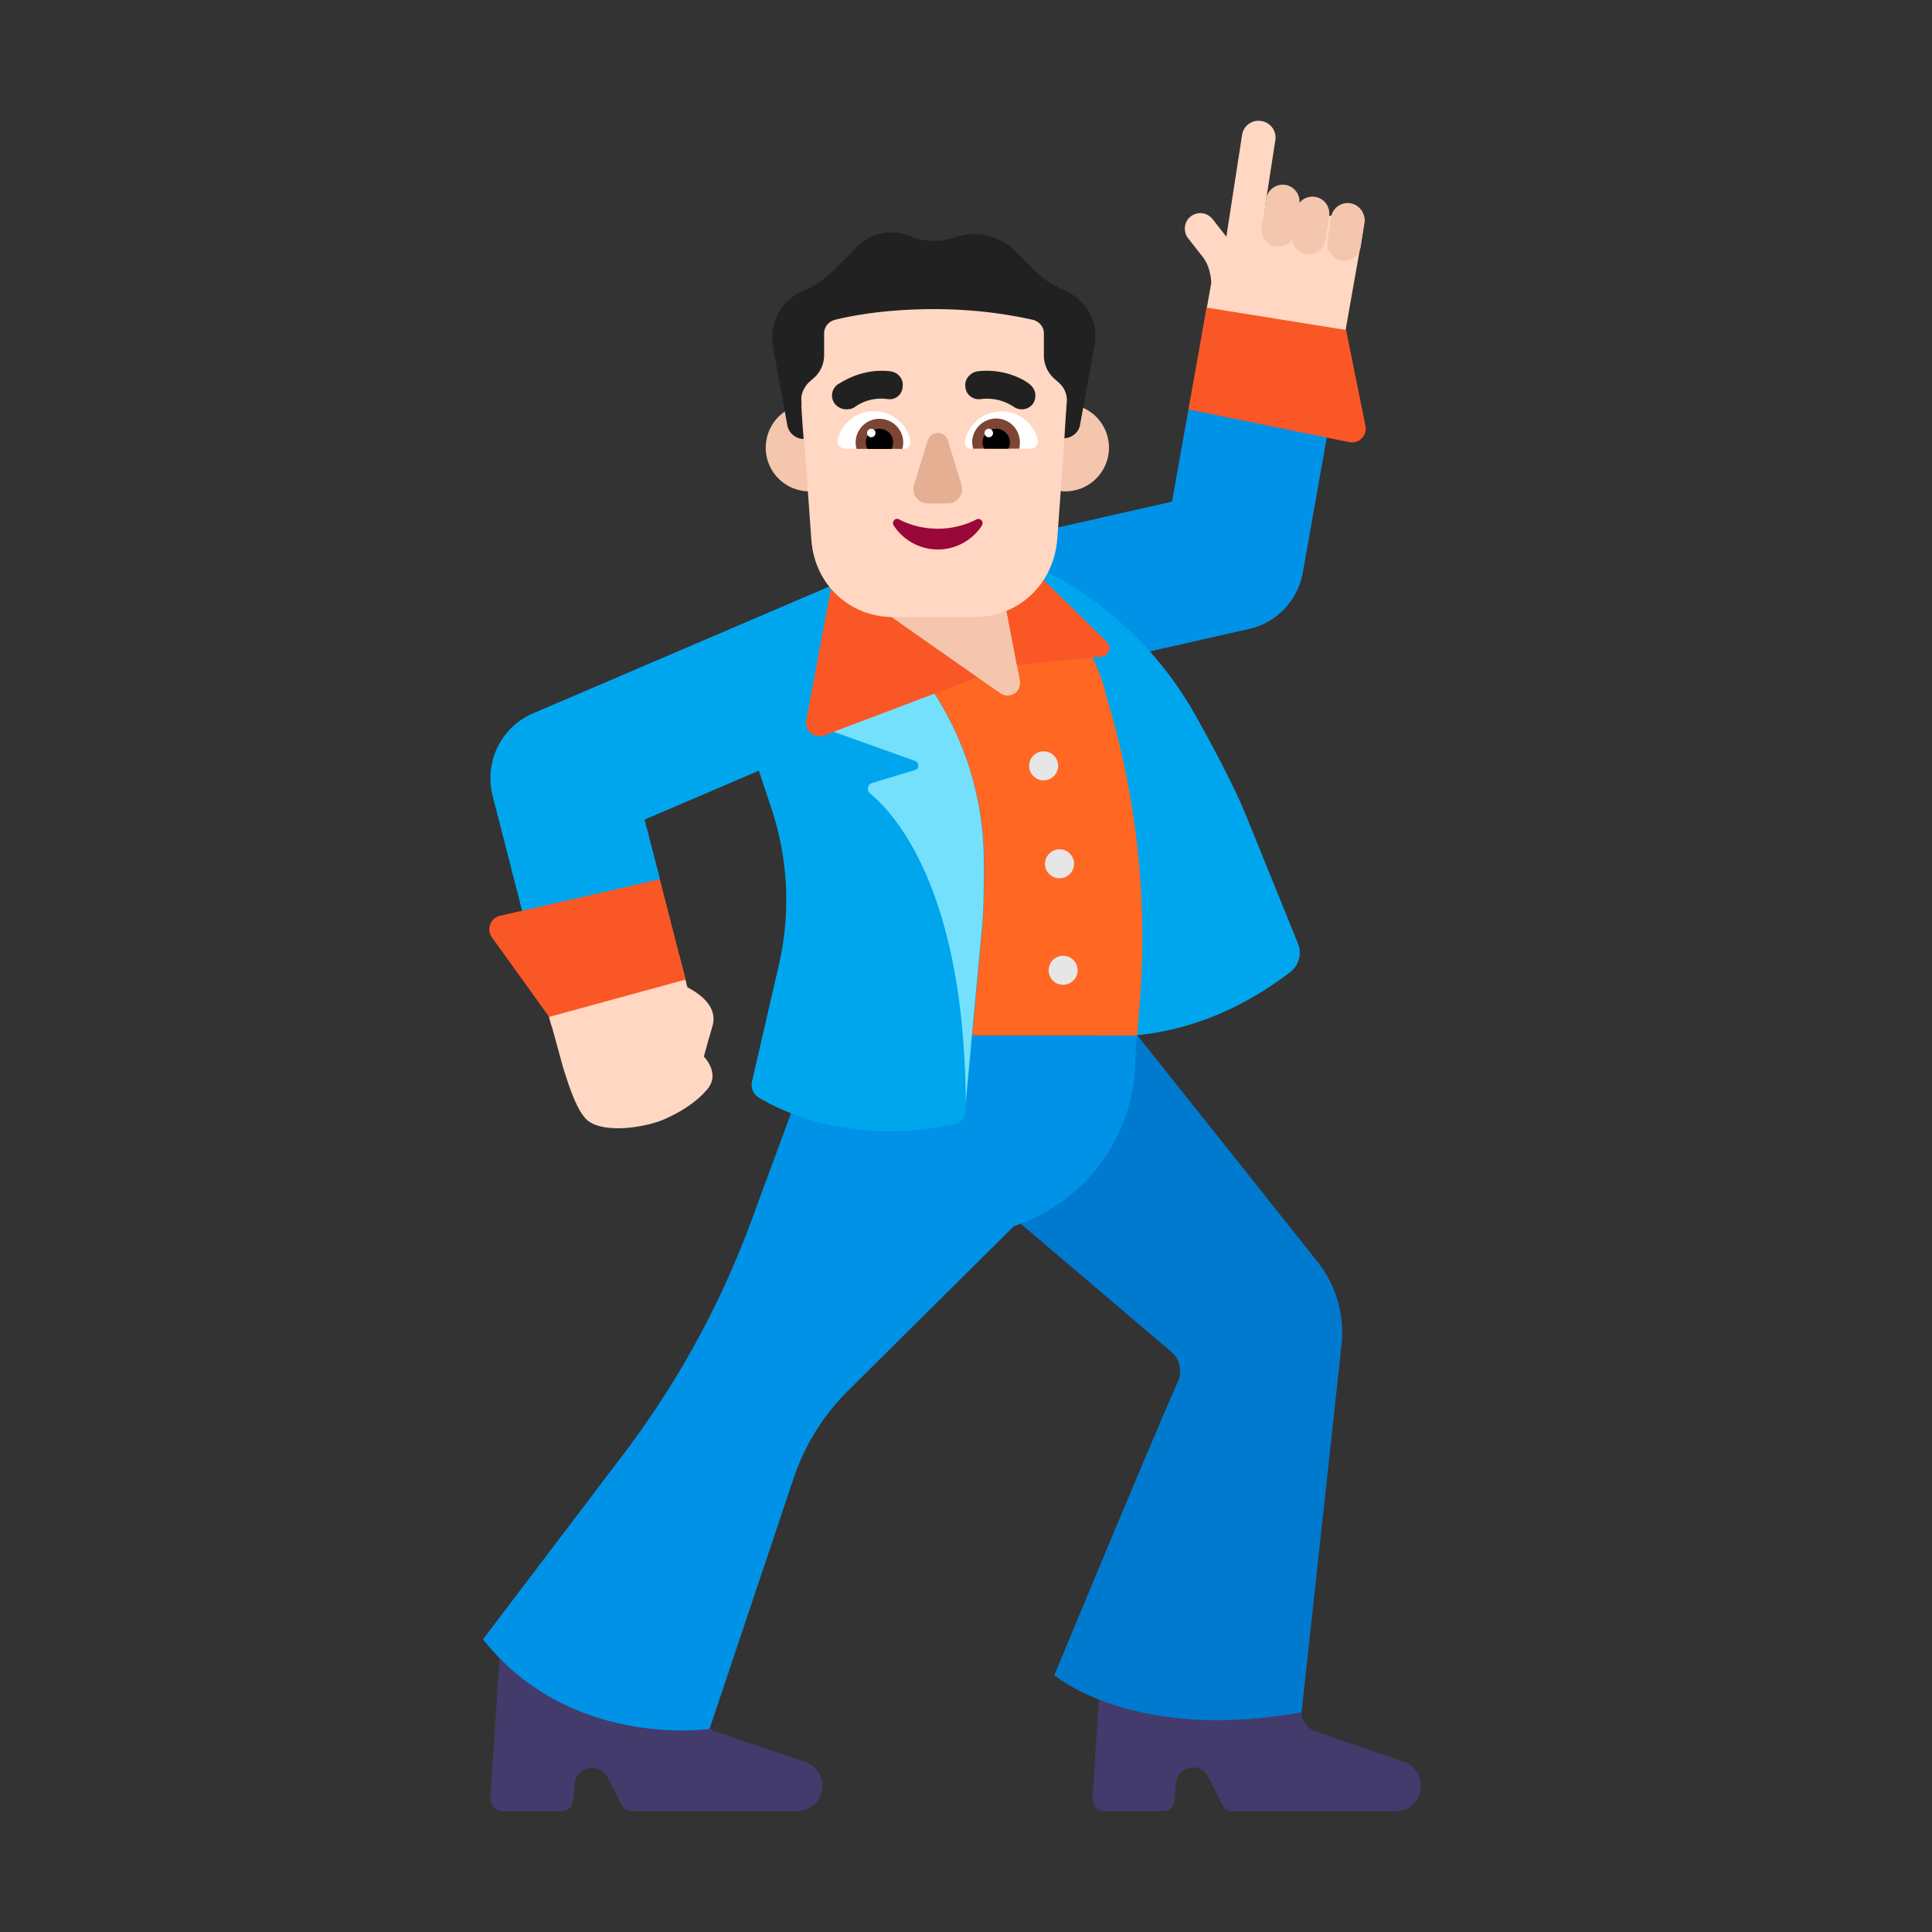 <svg xmlns="http://www.w3.org/2000/svg" width="32" height="32" fill="none"><rect width="100%" height="100%" fill="#333333" stroke="none"/><path fill="#433B6B" d="M21.557 26.987v1.376c0 .141.09.266.23.314l1.457.5a.422.422 0 0 1-.138.823h-2.692a.185.185 0 0 1-.167-.103l-.233-.464a.282.282 0 0 0-.535.102l-.025.294a.185.185 0 0 1-.186.17h-.98a.21.21 0 0 1-.192-.22l.18-2.792h3.28Zm-9.93.013v1.37c0 .141.09.265.23.313l1.476.498c.172.057.288.22.288.398 0 .233-.191.421-.428.421h-2.727a.188.188 0 0 1-.168-.102l-.237-.462a.289.289 0 0 0-.256-.157.284.284 0 0 0-.286.259l-.026.293a.186.186 0 0 1-.188.169h-.989a.21.21 0 0 1-.194-.22L8.303 27h3.324Z"/><path fill="#0092E7" d="m19.686 6.773-.274 1.536-4.69 1.062a1.17 1.17 0 0 0 .515 2.282l5.45-1.235c.457-.102.81-.474.892-.935l.447-2.521-2.34-.19Z"/><path fill="#FFD7C2" d="M22.367 3.379a.279.279 0 0 0-.314.214l.003-.016-1.1-.17.169-1.094a.278.278 0 0 0-.243-.31.275.275 0 0 0-.308.223l-.262 1.694-.228-.291a.259.259 0 0 0-.361-.045.259.259 0 0 0-.045.361l.22.282c.164.183.164.461.164.461l-.155.87 2.306.33.375-2.125.01-.067a.277.277 0 0 0-.231-.317Zm-11.12 12.434-2.272.568.133.52c.01.041.023.082.038.121l.176.644.02.063c.08.253.21.664.38.82.218.198.79.163 1.2.022 0 0 .506-.182.794-.531.221-.262-.057-.538-.057-.538s.035-.144.14-.5c.091-.302-.16-.517-.414-.65a1.72 1.72 0 0 0-.008-.031l-.13-.508Z"/><path fill="#007ACF" d="M16.905 20.268 19.4 22.39c.14.119.186.317.112.487-.474 1.072-2.049 4.869-2.049 4.869s1.306 1.12 4.095.614l.662-6.085a1.89 1.89 0 0 0-.397-1.376l-2.986-3.752-1.93 3.121Z"/><path fill="#00A6ED" d="M16.755 9.14a1.471 1.471 0 0 0-2.036.443c-.425.659-.259 1.536.378 1.994l2.087 2.039.903 3.521s1.565.285 3.284-1.037a.403.403 0 0 0 .128-.47l-.88-2.17c-.173-.42-.496-1.035-.816-1.608a5.951 5.951 0 0 0-2.337-2.314c-.381-.218-.695-.388-.71-.397Z"/><path fill="#0092E7" d="M13.102 18.439a2.917 2.917 0 0 1-.118-1.29h5.848l-.028.382a2.925 2.925 0 0 1-2.009 2.776l-2.748 2.727c-.41.406-.72.905-.903 1.453l-1.392 4.149S9.444 28.98 8 27.152l2.334-3.076c.89-1.175 1.6-2.471 2.11-3.854l.658-1.784Z"/><path fill="#FF6723" d="M18.33 11.551a2.92 2.92 0 0 0-2.894-2.273c-1.55.023-1.826 1.277-1.874 2.827a2.92 2.92 0 0 0 .163 1.063l.003.003c.067.192.154.378.26.55.332.705.422 1.498.252 2.257l-.166.75a3.092 3.092 0 0 0-.087.422h4.849l.045-.583a13.704 13.704 0 0 0-.551-5.016Z"/><path fill="#00A6ED" d="M14.053 9.58a1.173 1.173 0 0 1 1.368 1.822 5.05 5.05 0 0 1 .53 1.02c.222.573.34 1.181.35 1.796.003.384-.004.82-.03 1.114l-.28 3.076a.248.248 0 0 1-.2.22c-1.683.337-2.82-.207-3.216-.444a.247.247 0 0 1-.119-.272l.448-1.946a4.79 4.79 0 0 0-.121-2.558l-.214-.642-1.893.809.255.983-2.08 1.324-.691-2.701c-.144-.56.14-1.14.672-1.367l5.221-2.235Z"/><path fill="#F4C6AD" d="M16.893 11.273 16.55 9.48a2.909 2.909 0 0 0-2.564.214l2.587 1.79a.207.207 0 0 0 .288-.055.227.227 0 0 0 .032-.156Z"/><path fill="#75E0FC" d="M16.294 14.224a5.154 5.154 0 0 0-.346-1.808l-.012-.03a5.048 5.048 0 0 0-1.246-1.837l-.288-.15-.592 1.722 1.348.483c.041.017.06.061.048.103a.084.084 0 0 1-.051.048l-.711.214a.102.102 0 0 0-.067.122c.006.02.016.035.032.048.425.352 1.562 1.613 1.587 5.109l.27-2.916c.028-.292.031-.727.028-1.108Z"/><path fill="#F95725" d="m19.684 6.782.301-1.687 2.311.371.32 1.588a.227.227 0 0 1-.269.269l-2.663-.541Zm-1.44 4.094-1.402.137-.25-1.306.435-.358 1.306 1.284a.156.156 0 0 1 .042.09.143.143 0 0 1-.131.153Zm-4.588 1.303 2.532-.96-2.256-1.585-.16.067-.417 2.225a.207.207 0 0 0 .01.125.226.226 0 0 0 .291.128Zm-2.301 4.046-.426-1.662-2.647.605a.23.23 0 0 0-.134.358l.947 1.317 2.26-.618Z"/><path fill="#E6E6E6" d="M17.286 12.925a.24.24 0 1 0 0-.48.24.24 0 0 0 0 .48Zm.263 1.622a.24.24 0 1 0 0-.48.24.24 0 0 0 0 .48Zm.3 1.524a.24.24 0 1 1-.48 0 .24.24 0 0 1 .48 0Z"/><path fill="#F4C6AD" d="M20.897 3.766a.28.28 0 0 0 .234.317.28.28 0 0 0 .271-.117c.015.12.107.223.235.242a.274.274 0 0 0 .317-.234l.06-.397a.278.278 0 0 0-.49-.218.28.28 0 0 0-.236-.297.28.28 0 0 0-.317.234l-.074.47Zm1.322.548a.28.28 0 0 1-.233-.317l.06-.397a.28.28 0 0 1 .317-.234.28.28 0 0 1 .234.317l-.058.397a.281.281 0 0 1-.32.234ZM14.13 7.415a.723.723 0 1 1-1.447 0 .723.723 0 0 1 1.447 0Zm4.238 0a.723.723 0 1 1-1.447 0 .723.723 0 0 1 1.447 0Z"/><path fill="#FFD7C2" d="M15.29 4.43c-1.18 0-2.11 1-2.02 2.17l.17 2.36c.06.73.64 1.26 1.35 1.26h1.36c.71 0 1.29-.53 1.36-1.27l.17-2.35c.08-1.17-.85-2.17-2.02-2.17h-.37Z"/><path fill="#212121" d="M16.78 6.73a.234.234 0 0 0 .32-.03c.08-.11.06-.25-.04-.33-.01-.02-.36-.28-.87-.22-.12.02-.22.13-.2.26.01.13.13.22.26.2.267-.035.46.079.514.111l.016.009ZM13.83 6.69c.05.06.12.09.19.09.05 0 .1-.01.14-.04a.75.75 0 0 1 .54-.13c.13.02.24-.07.25-.2.02-.13-.07-.24-.2-.26-.434-.052-.755.145-.852.204l-.028.016c-.1.08-.12.22-.04.32Z"/><path fill="#212121" d="m17.69 4.84-.18-.09c-.12-.06-.24-.14-.34-.24l-.35-.35a.972.972 0 0 0-1-.23c-.23.08-.47.08-.7 0a.805.805 0 0 0-.92.15l-.43.43c-.1.1-.22.18-.34.25l-.18.08c-.33.17-.51.53-.45.89l.24 1.31c.02.13.14.23.27.23 0 0-.03-.37-.04-.61-.01-.12.04-.24.13-.33l.08-.07a.5.5 0 0 0 .17-.38v-.36c0-.1.07-.19.17-.22.27-.07.85-.18 1.65-.18.8 0 1.38.12 1.65.18.1.03.17.12.17.22v.37c0 .14.06.28.17.38l.08.07c.09.08.14.2.13.32-.02.24-.04.6-.04.6.13-.01.24-.1.26-.23l.24-1.31a.818.818 0 0 0-.44-.88Z"/><path fill="#fff" d="M13.877 7.281a.616.616 0 0 1 1.204.029v.02a.101.101 0 0 1-.103.102h-.982c-.01 0-.02 0-.03-.004a.124.124 0 0 1-.089-.147Zm3.31 0a.614.614 0 0 0-.598-.467.623.623 0 0 0-.608.496v.02c0 .057.044.102.102.102h.986c.01 0 .02 0 .029-.004a.124.124 0 0 0 .09-.147Z"/><path fill="#7D4533" d="M14.172 7.33a.394.394 0 1 1 .774.105h-.758a.403.403 0 0 1-.016-.106Zm2.72-.004a.393.393 0 0 0-.393-.394.398.398 0 0 0-.397.394c.003.035.006.07.016.106h.762a.398.398 0 0 0 .012-.106Z"/><path fill="#000" d="M14.565 7.102c.125 0 .228.099.228.224 0 .038-.01.074-.026.109h-.4a.256.256 0 0 1-.026-.106c0-.125.1-.227.224-.227Zm1.937 0a.225.225 0 0 0-.201.33h.4a.225.225 0 0 0-.198-.33Z"/><path fill="#fff" d="M14.501 7.172a.07.07 0 1 1-.14 0 .07.07 0 0 1 .14 0Zm1.947 0a.07.07 0 1 1-.141 0 .07.07 0 0 1 .14 0Z"/><path fill="#E5AF93" d="m15.366 7.294-.228.74a.236.236 0 0 0 .225.304h.339a.234.234 0 0 0 .233-.237.267.267 0 0 0-.01-.07l-.226-.74a.17.17 0 0 0-.218-.11.182.182 0 0 0-.115.113Z"/><path fill="#990838" d="M15.532 8.757c-.224 0-.442-.051-.64-.154-.035-.02-.077-.006-.093.029-.013.022-.01.048.003.07a.87.87 0 0 0 1.463 0 .071.071 0 0 0-.022-.096.078.078 0 0 0-.07-.003 1.388 1.388 0 0 1-.641.154Z"/></svg>